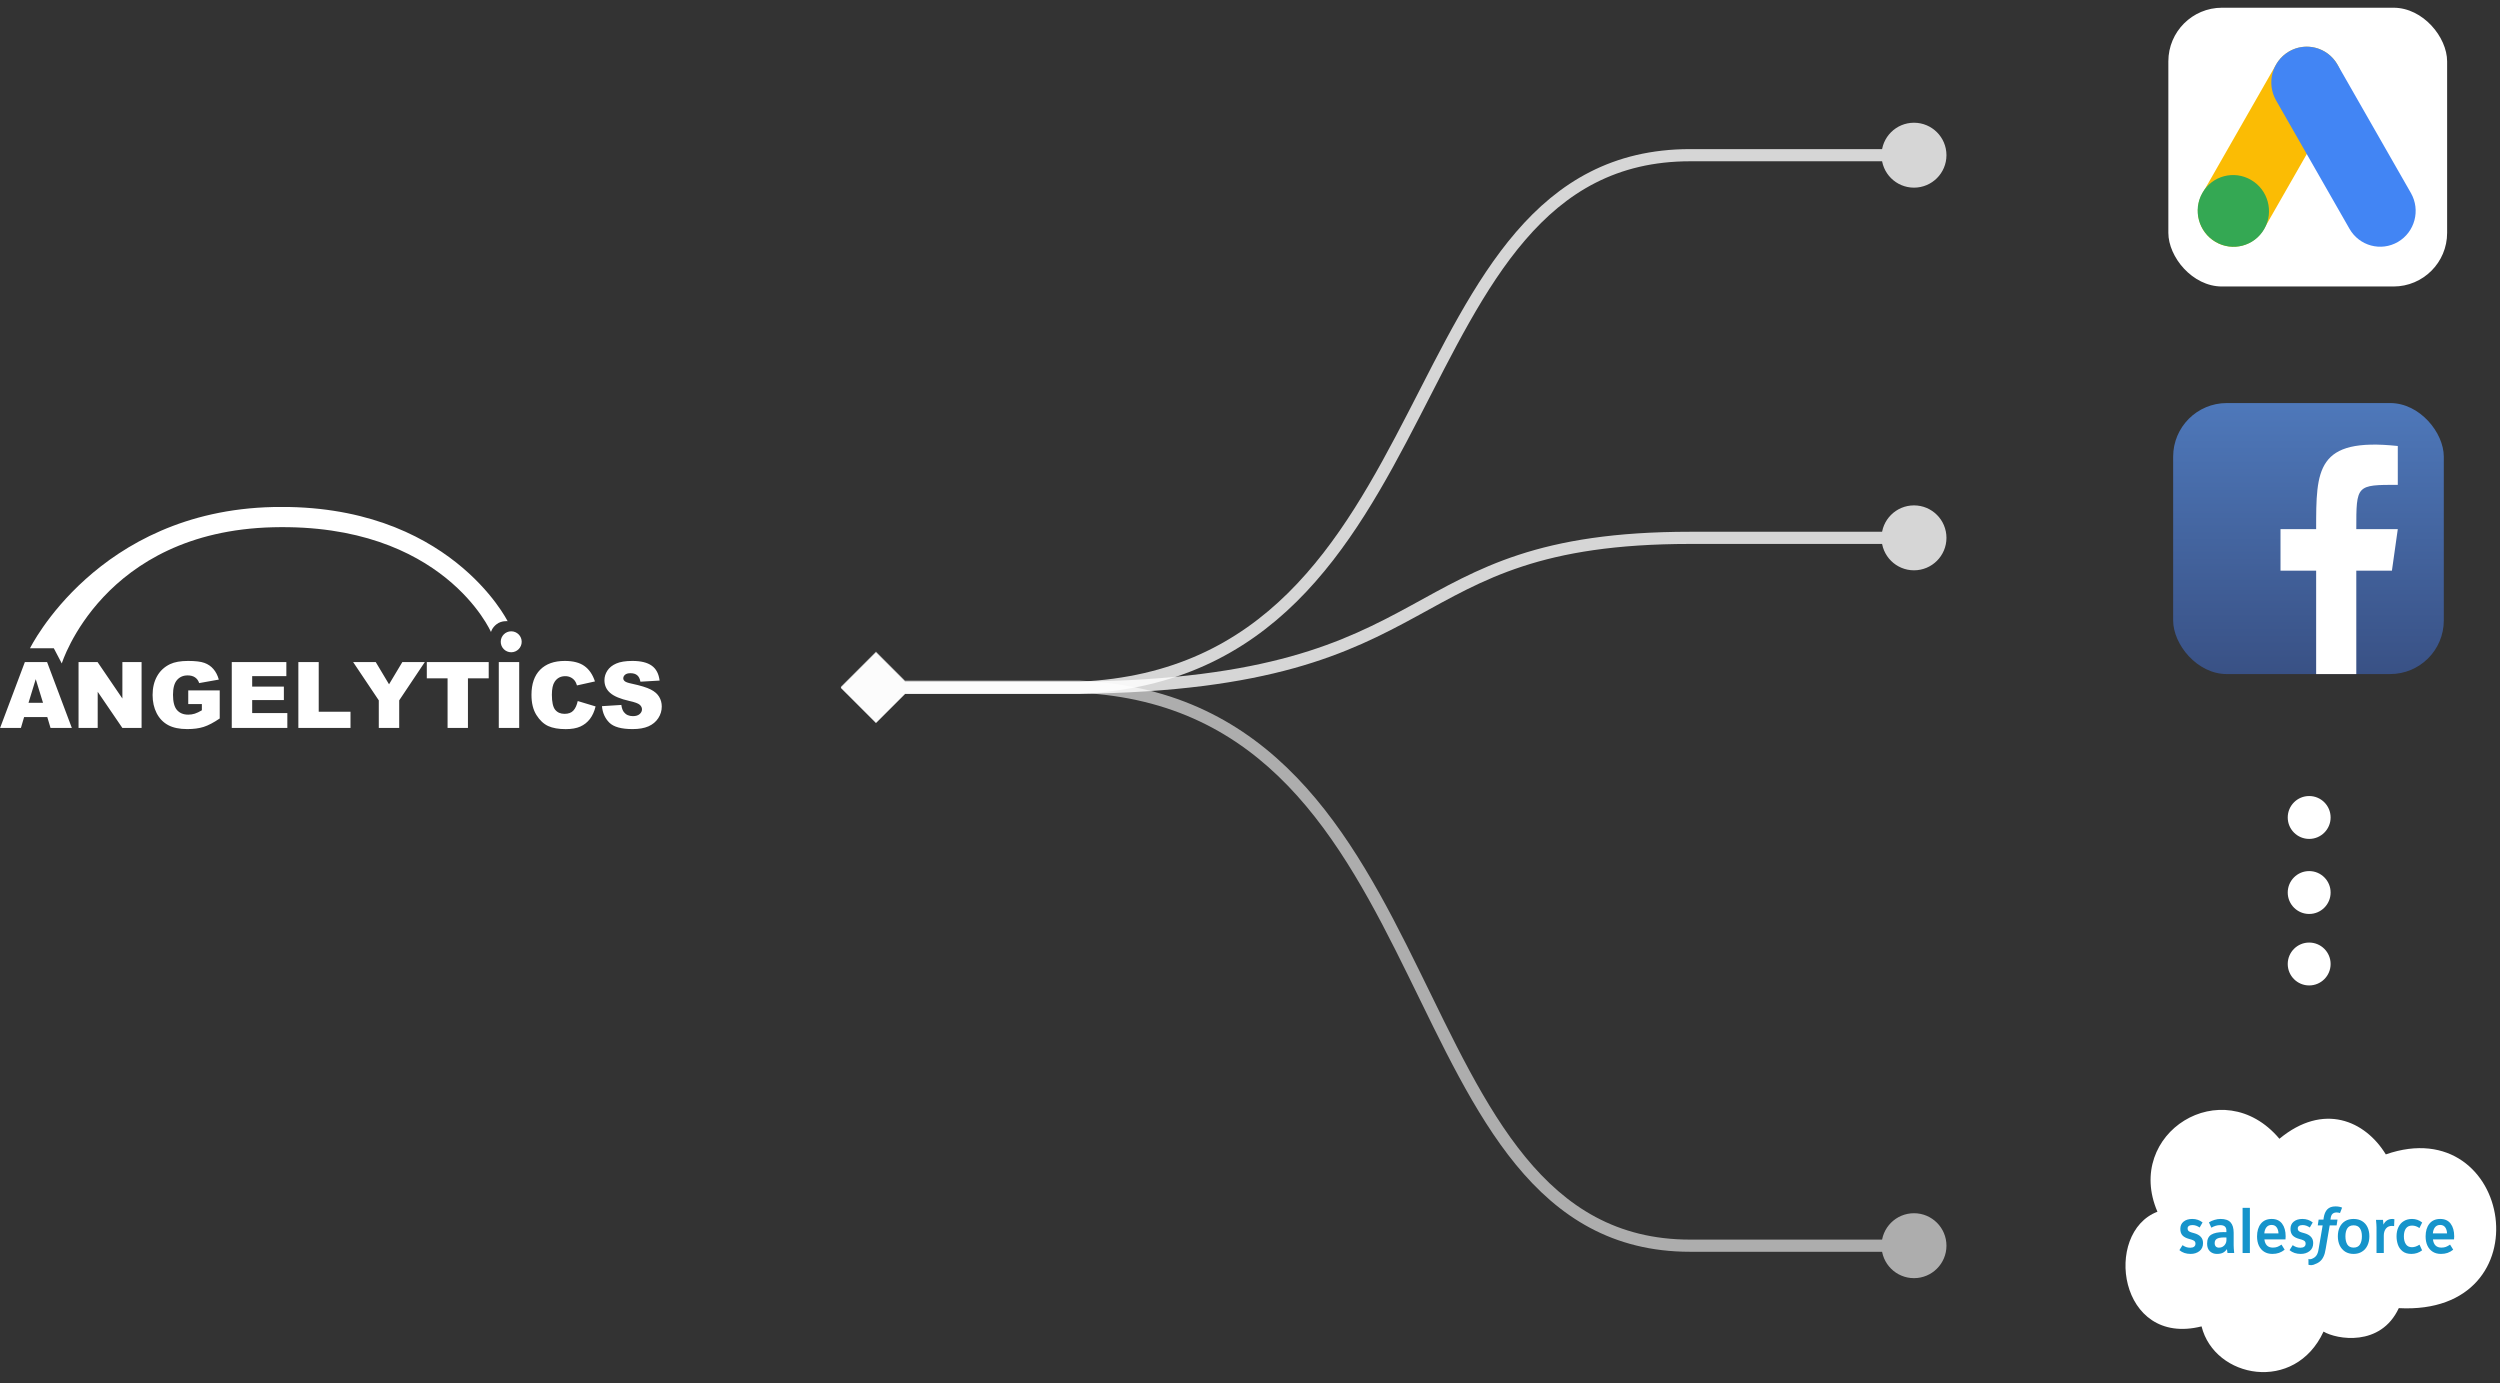 <svg width="600" height="332" viewBox="0 0 600 332" fill="none" xmlns="http://www.w3.org/2000/svg">
<rect x="0" y="0" width="600" height="332" fill="#333333" stroke="none"/>
<path opacity="0.6" d="M259.184 164.813V163.352H259.218L259.253 163.354L259.184 164.813ZM201.8 164.813L210.234 156.379L218.669 164.813L210.234 173.247L201.8 164.813ZM451.567 298.966C451.567 294.663 455.056 291.175 459.358 291.175C463.661 291.175 467.15 294.663 467.15 298.966C467.15 303.269 463.661 306.757 459.358 306.757C455.056 306.757 451.567 303.269 451.567 298.966ZM259.253 163.354C305.557 165.549 324.395 199.914 340.585 232.858C348.731 249.437 356.183 265.607 366.084 277.683C375.914 289.672 388.065 297.505 405.634 297.505V300.427C386.988 300.427 374.068 292.028 363.825 279.536C353.654 267.131 346.033 250.569 337.962 234.147C321.718 201.091 303.546 168.379 259.114 166.272L259.253 163.354ZM259.184 166.274H210.234V163.352H259.184V166.274ZM405.634 297.505H459.358V300.427H405.634V297.505Z" fill="white"/>
<path opacity="0.8" d="M259.184 165.062V166.522H259.193L259.202 166.522L259.184 165.062ZM201.8 165.062L210.234 173.496L218.669 165.062L210.234 156.627L201.8 165.062ZM451.567 129.084C451.567 133.387 455.056 136.875 459.358 136.875C463.661 136.875 467.15 133.387 467.15 129.084C467.15 124.781 463.661 121.293 459.358 121.293C455.056 121.293 451.567 124.781 451.567 129.084ZM259.202 166.522C281.98 166.233 298.078 163.829 310.551 160.361C323.036 156.889 331.831 152.366 339.973 147.922C348.12 143.476 355.527 139.164 365.409 135.932C375.27 132.706 387.648 130.545 405.634 130.545V127.623C387.404 127.623 374.711 129.815 364.5 133.155C354.309 136.488 346.644 140.954 338.574 145.358C330.499 149.764 321.933 154.163 309.769 157.546C297.594 160.931 281.755 163.314 259.165 163.601L259.202 166.522ZM259.184 163.601H210.234V166.522H259.184V163.601ZM405.634 130.545H459.358V127.623H405.634V130.545Z" fill="white"/>
<path opacity="0.8" d="M259.184 165.061V166.522H259.217L259.25 166.52L259.184 165.061ZM201.8 165.061L210.234 173.495L218.669 165.061L210.234 156.627L201.8 165.061ZM451.567 37.246C451.567 41.549 455.056 45.037 459.358 45.037C463.661 45.037 467.15 41.549 467.15 37.246C467.15 32.943 463.661 29.455 459.358 29.455C455.056 29.455 451.567 32.943 451.567 37.246ZM259.25 166.52C305.522 164.43 324.369 131.701 340.572 100.286C348.72 84.488 356.167 69.092 366.062 57.594C375.881 46.184 388.036 38.707 405.634 38.707V35.785C387.016 35.785 374.1 43.773 363.847 55.688C353.67 67.514 346.044 83.304 337.975 98.947C321.745 130.415 303.58 161.593 259.118 163.602L259.25 166.52ZM259.184 163.6H210.234V166.522H259.184V163.6ZM405.634 38.707H459.358V35.785H405.634V38.707Z" fill="white"/>
<path d="M517.784 290.814C509.687 272.054 533.356 257.045 547.059 273.304C557.647 264.549 567.613 268.927 572.596 277.056C603.116 266.426 611.213 315.831 575.71 313.954C571.35 323.336 560.761 321.46 557.647 319.582C550.796 334.453 531.487 330.841 528.373 318.332C508.441 323.336 504.704 295.819 517.784 290.814Z" fill="white"/>
<path d="M568.646 296.713C568.646 297.54 568.493 298.275 568.185 298.918C567.887 299.551 567.449 300.046 566.871 300.404C566.303 300.761 565.632 300.94 564.859 300.94C564.085 300.94 563.414 300.761 562.846 300.404C562.277 300.036 561.84 299.536 561.532 298.903C561.234 298.26 561.085 297.529 561.085 296.713C561.085 295.875 561.234 295.145 561.532 294.522C561.83 293.9 562.259 293.415 562.818 293.068C563.386 292.72 564.066 292.547 564.859 292.547C565.651 292.547 566.331 292.72 566.899 293.068C567.468 293.415 567.901 293.9 568.199 294.522C568.497 295.145 568.646 295.875 568.646 296.713ZM562.902 296.713C562.902 297.529 563.056 298.188 563.363 298.688C563.68 299.178 564.183 299.424 564.872 299.424C565.562 299.424 566.065 299.178 566.382 298.688C566.699 298.188 566.857 297.529 566.857 296.713C566.857 295.906 566.699 295.268 566.382 294.798C566.065 294.318 565.557 294.078 564.859 294.078C564.169 294.078 563.67 294.318 563.363 294.798C563.056 295.268 562.902 295.906 562.902 296.713Z" fill="#1694CB"/>
<path d="M570.364 294.584C570.364 294.196 570.322 293.588 570.238 292.761H571.915C571.98 293.19 572.018 293.558 572.027 293.864H572.055C572.484 292.986 573.201 292.547 574.207 292.547C574.375 292.547 574.524 292.567 574.655 292.608L574.585 294.262C574.445 294.231 574.268 294.216 574.054 294.216C573.439 294.216 572.959 294.436 572.614 294.875C572.279 295.314 572.111 295.87 572.111 296.544V300.725H570.364V294.584Z" fill="#1694CB"/>
<path d="M578.889 292.547C579.802 292.547 580.612 292.833 581.321 293.404L580.664 294.737C580.105 294.339 579.518 294.14 578.903 294.14C578.241 294.14 577.747 294.369 577.421 294.829C577.095 295.288 576.932 295.921 576.932 296.728C576.932 297.514 577.095 298.147 577.421 298.627C577.747 299.097 578.232 299.332 578.875 299.332C579.443 299.332 580.044 299.127 580.678 298.719L581.307 300.082C580.943 300.358 580.543 300.572 580.105 300.725C579.667 300.868 579.21 300.94 578.735 300.94C577.85 300.94 577.142 300.725 576.61 300.297C576.079 299.868 575.707 299.337 575.492 298.704C575.278 298.071 575.171 297.412 575.171 296.728C575.171 295.88 575.32 295.145 575.618 294.522C575.916 293.889 576.345 293.404 576.904 293.068C577.463 292.72 578.125 292.547 578.889 292.547Z" fill="#1694CB"/>
<path d="M588.966 297.448H583.907C583.981 298.081 584.186 298.571 584.522 298.918C584.866 299.255 585.337 299.424 585.933 299.424C586.343 299.424 586.702 299.367 587.01 299.255C587.326 299.133 587.662 298.949 588.016 298.704L588.771 299.929C588.351 300.266 587.899 300.521 587.415 300.695C586.94 300.858 586.409 300.94 585.822 300.94C585.057 300.94 584.401 300.766 583.851 300.419C583.301 300.072 582.877 299.582 582.579 298.949C582.29 298.316 582.146 297.581 582.146 296.743C582.146 295.477 582.448 294.461 583.054 293.695C583.669 292.93 584.536 292.547 585.654 292.547C586.753 292.547 587.587 292.925 588.156 293.68C588.724 294.436 589.008 295.452 589.008 296.728C589.008 296.973 588.994 297.213 588.966 297.448ZM587.289 296.008C587.27 295.416 587.121 294.931 586.842 294.553C586.572 294.175 586.171 293.986 585.64 293.986C585.099 293.986 584.68 294.18 584.382 294.568C584.093 294.946 583.93 295.426 583.893 296.008H587.289Z" fill="#1694CB"/>
<path d="M528.617 293.389L527.918 294.599C527.349 294.211 526.776 294.017 526.199 294.017C525.826 294.017 525.537 294.089 525.332 294.231C525.127 294.364 525.024 294.558 525.024 294.813C525.024 295.028 525.071 295.201 525.164 295.334C525.257 295.457 525.406 295.564 525.611 295.656C525.826 295.748 526.152 295.85 526.59 295.962C527.298 296.156 527.829 296.447 528.183 296.835C528.547 297.213 528.728 297.713 528.728 298.336C528.728 299.173 528.439 299.817 527.862 300.266C527.284 300.715 526.576 300.94 525.737 300.94C524.666 300.94 523.771 300.639 523.054 300.036L523.808 298.842C524.107 299.046 524.4 299.199 524.689 299.301C524.987 299.403 525.309 299.454 525.653 299.454C526.054 299.454 526.362 299.372 526.576 299.209C526.8 299.046 526.911 298.801 526.911 298.474C526.911 298.26 526.865 298.091 526.772 297.969C526.678 297.846 526.529 297.739 526.324 297.647C526.119 297.555 525.802 297.453 525.374 297.341C524.656 297.147 524.125 296.861 523.781 296.483C523.445 296.105 523.277 295.589 523.277 294.936C523.277 294.191 523.538 293.609 524.06 293.19C524.582 292.761 525.271 292.547 526.129 292.547C527.098 292.547 527.927 292.828 528.617 293.389Z" fill="#1694CB"/>
<path d="M529.706 298.489C529.706 297.448 530.041 296.723 530.712 296.314C531.392 295.906 532.366 295.702 533.633 295.702C533.941 295.702 534.174 295.707 534.332 295.717V295.319C534.332 294.461 533.834 294.032 532.837 294.032C532.119 294.032 531.416 294.237 530.726 294.645L530.139 293.374C530.53 293.119 530.973 292.919 531.467 292.777C531.961 292.623 532.45 292.547 532.934 292.547C534.043 292.547 534.845 292.822 535.339 293.374C535.832 293.915 536.079 294.747 536.079 295.87V298.903C536.079 299.291 536.121 299.898 536.205 300.725H534.598C534.533 300.307 534.491 300.006 534.472 299.822H534.43C534.169 300.2 533.857 300.48 533.494 300.664C533.13 300.848 532.65 300.94 532.054 300.94C531.383 300.94 530.824 300.73 530.377 300.312C529.929 299.883 529.706 299.275 529.706 298.489ZM534.346 297.647V297.004L533.815 296.988C532.995 296.988 532.408 297.096 532.054 297.31C531.7 297.514 531.523 297.861 531.523 298.351C531.523 298.699 531.616 298.969 531.802 299.163C531.989 299.347 532.24 299.439 532.557 299.439C532.902 299.439 533.209 299.357 533.48 299.194C533.75 299.02 533.959 298.801 534.109 298.535C534.267 298.26 534.346 297.963 534.346 297.647Z" fill="#1694CB"/>
<path d="M539.97 289.882V300.725H538.222V289.882H539.97Z" fill="#1694CB"/>
<path d="M548.513 297.448H543.453C543.527 298.081 543.732 298.571 544.068 298.918C544.413 299.255 544.883 299.424 545.48 299.424C545.89 299.424 546.248 299.367 546.556 299.255C546.873 299.133 547.208 298.949 547.562 298.704L548.317 299.929C547.898 300.266 547.446 300.521 546.961 300.695C546.486 300.858 545.955 300.94 545.368 300.94C544.604 300.94 543.947 300.766 543.397 300.419C542.847 300.072 542.423 299.582 542.125 298.949C541.836 298.316 541.692 297.581 541.692 296.743C541.692 295.477 541.995 294.461 542.6 293.695C543.215 292.93 544.082 292.547 545.2 292.547C546.3 292.547 547.134 292.925 547.702 293.68C548.27 294.436 548.555 295.452 548.555 296.728C548.555 296.973 548.541 297.213 548.513 297.448ZM546.835 296.008C546.817 295.416 546.668 294.931 546.388 294.553C546.118 294.175 545.717 293.986 545.186 293.986C544.646 293.986 544.226 294.18 543.928 294.568C543.639 294.946 543.476 295.426 543.439 296.008H546.835Z" fill="#1694CB"/>
<path d="M555.055 293.389L554.356 294.599C553.788 294.211 553.215 294.017 552.637 294.017C552.264 294.017 551.976 294.089 551.771 294.231C551.566 294.364 551.463 294.558 551.463 294.813C551.463 295.028 551.51 295.201 551.603 295.334C551.696 295.457 551.845 295.564 552.05 295.656C552.264 295.748 552.591 295.85 553.029 295.962C553.737 296.156 554.268 296.447 554.622 296.835C554.985 297.213 555.167 297.713 555.167 298.336C555.167 299.173 554.878 299.817 554.3 300.266C553.723 300.715 553.015 300.94 552.176 300.94C551.104 300.94 550.21 300.639 549.492 300.036L550.247 298.842C550.545 299.046 550.839 299.199 551.128 299.301C551.426 299.403 551.747 299.454 552.092 299.454C552.493 299.454 552.8 299.372 553.015 299.209C553.238 299.046 553.35 298.801 553.35 298.474C553.35 298.26 553.303 298.091 553.21 297.969C553.117 297.846 552.968 297.739 552.763 297.647C552.558 297.555 552.241 297.453 551.813 297.341C551.095 297.147 550.564 296.861 550.219 296.483C549.884 296.105 549.716 295.589 549.716 294.936C549.716 294.191 549.977 293.609 550.499 293.19C551.021 292.761 551.71 292.547 552.567 292.547C553.536 292.547 554.366 292.828 555.055 293.389Z" fill="#1694CB"/>
<path d="M554.809 302.136C555.322 301.942 555.699 301.666 555.941 301.309C556.193 300.962 556.37 300.441 556.472 299.747L557.437 294.1H556.263L556.472 292.706H557.632L557.688 292.262C557.819 291.384 558.108 290.71 558.555 290.241C559.012 289.771 559.664 289.536 560.512 289.536C561.117 289.536 561.648 289.633 562.105 289.827L561.602 291.129C561.322 291.037 561.052 290.991 560.791 290.991C559.953 290.991 559.477 291.44 559.366 292.339L559.31 292.706H561.001L560.791 294.1H559.128L558.164 299.731C558.052 300.487 557.879 301.105 557.646 301.584C557.423 302.075 557.12 302.473 556.738 302.779C556.356 303.085 555.857 303.341 555.242 303.545C554.627 303.749 554.032 303.545 554.032 303.545V302.136C554.032 302.136 554.297 302.33 554.809 302.136Z" fill="#1694CB"/>
<rect x="520.405" y="1.853" width="66.904" height="66.904" rx="12.866" fill="white"/>
<path d="M557.878 12.352C561.948 14.725 563.342 19.98 560.993 24.09L543.367 54.918C541.018 59.028 535.814 60.436 531.744 58.063C527.674 55.69 526.28 50.435 528.63 46.325L546.255 15.497C548.605 11.387 553.808 9.979 557.878 12.352Z" fill="#FBBC04"/>
<path d="M549.37 12.352C553.439 9.979 558.643 11.387 560.993 15.497L578.618 46.325C580.968 50.435 579.574 55.69 575.504 58.063C571.434 60.436 566.23 59.028 563.881 54.918L546.255 24.089C543.906 19.98 545.3 14.725 549.37 12.352Z" fill="#4285F4"/>
<path d="M531.746 58.062C527.643 55.67 526.221 50.399 528.571 46.29C530.921 42.18 536.152 40.788 540.255 43.18C544.358 45.572 545.779 50.843 543.43 54.953C541.08 59.062 535.849 60.455 531.746 58.062Z" fill="#34A853"/>
<g clip-path="url(#clip0_372_3920)">
<rect x="521.557" y="96.734" width="64.955" height="65.041" rx="12.866" fill="url(#paint0_linear_372_3920)"/>
<path d="M555.875 161.781H565.51V136.957H574.062L575.47 126.984H565.51C565.51 116.361 565.51 116.361 575.47 116.361V107.038C555.875 104.974 555.875 112.671 555.875 126.984H547.322V136.957H555.875V161.781Z" fill="white"/>
</g>
<circle cx="554.202" cy="196.193" r="5.146" fill="white"/>
<circle cx="554.202" cy="214.206" r="5.146" fill="white"/>
<circle cx="554.202" cy="231.36" r="5.146" fill="white"/>
<g clip-path="url(#clip1_372_3920)">
<path d="M11.351 172.1H5.784L5.018 174.711H0.022L5.967 158.892H11.297L17.243 174.711H12.128L11.351 172.1ZM10.326 168.679L8.578 162.993L6.841 168.679H10.326ZM18.851 158.892H23.415L29.371 167.643V158.892H33.979V174.711H29.371L23.448 166.025V174.711H18.851V158.892ZM45.179 168.981V165.69H52.733V172.434C51.287 173.42 50.006 174.092 48.891 174.452C47.783 174.804 46.467 174.981 44.942 174.981C43.064 174.981 41.532 174.661 40.345 174.02C39.165 173.38 38.248 172.427 37.594 171.161C36.946 169.895 36.623 168.442 36.623 166.802C36.623 165.075 36.979 163.575 37.691 162.302C38.403 161.022 39.446 160.05 40.82 159.389C41.892 158.878 43.334 158.623 45.147 158.623C46.895 158.623 48.201 158.781 49.064 159.097C49.934 159.414 50.654 159.907 51.222 160.576C51.797 161.237 52.229 162.079 52.517 163.101L47.801 163.942C47.607 163.345 47.276 162.888 46.809 162.572C46.348 162.255 45.758 162.097 45.039 162.097C43.967 162.097 43.111 162.471 42.471 163.219C41.838 163.96 41.521 165.136 41.521 166.748C41.521 168.46 41.841 169.683 42.482 170.416C43.129 171.15 44.028 171.517 45.179 171.517C45.726 171.517 46.248 171.438 46.744 171.28C47.24 171.121 47.809 170.852 48.449 170.47V168.981H45.179ZM55.624 158.892H68.724V162.27H60.523V164.784H68.13V168.01H60.523V171.129H68.961V174.711H55.624V158.892ZM71.605 158.892H76.493V170.816H84.122V174.711H71.605V158.892ZM84.748 158.892H90.175L93.369 164.233L96.563 158.892H101.958L95.808 168.086V174.711H90.909V168.086L84.748 158.892ZM102.433 158.892H117.291V162.798H112.306V174.711H107.418V162.798H102.433V158.892ZM119.708 158.892H124.607V174.711H119.708V158.892ZM138.656 168.248L142.94 169.542C142.652 170.744 142.199 171.747 141.58 172.553C140.962 173.359 140.192 173.966 139.271 174.376C138.358 174.786 137.192 174.991 135.775 174.991C134.056 174.991 132.65 174.743 131.556 174.247C130.47 173.743 129.531 172.862 128.74 171.603C127.949 170.344 127.553 168.733 127.553 166.769C127.553 164.151 128.247 162.14 129.635 160.737C131.031 159.327 133.002 158.623 135.549 158.623C137.541 158.623 139.106 159.025 140.242 159.831C141.386 160.637 142.235 161.874 142.789 163.543L138.473 164.503C138.322 164.021 138.163 163.669 137.998 163.446C137.725 163.072 137.39 162.784 136.994 162.583C136.599 162.381 136.156 162.28 135.667 162.28C134.559 162.28 133.711 162.726 133.121 163.618C132.675 164.28 132.452 165.32 132.452 166.737C132.452 168.492 132.718 169.697 133.25 170.352C133.783 170.999 134.531 171.323 135.495 171.323C136.43 171.323 137.135 171.06 137.61 170.535C138.091 170.01 138.44 169.247 138.656 168.248ZM144.472 169.478L149.123 169.186C149.224 169.942 149.429 170.517 149.738 170.913C150.241 171.553 150.961 171.873 151.896 171.873C152.594 171.873 153.13 171.711 153.504 171.388C153.885 171.057 154.076 170.675 154.076 170.244C154.076 169.834 153.896 169.467 153.536 169.143C153.176 168.819 152.342 168.514 151.033 168.226C148.889 167.744 147.36 167.104 146.447 166.305C145.526 165.507 145.066 164.489 145.066 163.252C145.066 162.439 145.299 161.673 145.767 160.953C146.242 160.227 146.95 159.658 147.893 159.248C148.842 158.831 150.141 158.623 151.788 158.623C153.809 158.623 155.349 159 156.406 159.755C157.471 160.504 158.104 161.698 158.305 163.338L153.698 163.608C153.576 162.895 153.317 162.378 152.921 162.054C152.533 161.73 151.993 161.568 151.302 161.568C150.734 161.568 150.306 161.691 150.018 161.935C149.731 162.173 149.587 162.464 149.587 162.809C149.587 163.061 149.706 163.288 149.943 163.489C150.173 163.698 150.72 163.892 151.583 164.072C153.72 164.532 155.248 165 156.169 165.474C157.097 165.942 157.77 166.525 158.187 167.222C158.611 167.92 158.823 168.701 158.823 169.564C158.823 170.578 158.543 171.513 157.982 172.369C157.421 173.225 156.637 173.876 155.629 174.322C154.622 174.761 153.353 174.981 151.82 174.981C149.13 174.981 147.267 174.463 146.231 173.427C145.195 172.391 144.609 171.075 144.472 169.478Z" fill="white"/>
<ellipse cx="122.692" cy="154.029" rx="2.515" ry="2.515" fill="white"/>
<path d="M65.552 126.542C24.626 127.547 14.828 159.231 14.828 159.231L12.92 155.59H7.197C7.197 155.59 23.325 122.64 65.552 121.687C107.779 120.733 121.826 149.087 121.826 149.087C121.826 149.087 120.381 148.913 119.225 149.78C118.068 150.647 117.837 151.688 117.837 151.688C117.837 151.688 106.478 125.537 65.552 126.542Z" fill="white"/>
</g>
<defs>
<linearGradient id="paint0_linear_372_3920" x1="554.034" y1="96.734" x2="554.034" y2="161.775" gradientUnits="userSpaceOnUse">
<stop stop-color="#4E78BA"/>
<stop offset="1" stop-color="#395185"/>
</linearGradient>
<clipPath id="clip0_372_3920">
<rect x="521.557" y="96.734" width="64.955" height="65.041" rx="12.866" fill="white"/>
</clipPath>
<clipPath id="clip1_372_3920">
<rect width="159.544" height="53.759" fill="white" transform="translate(0 121.687)"/>
</clipPath>
</defs>
</svg>
